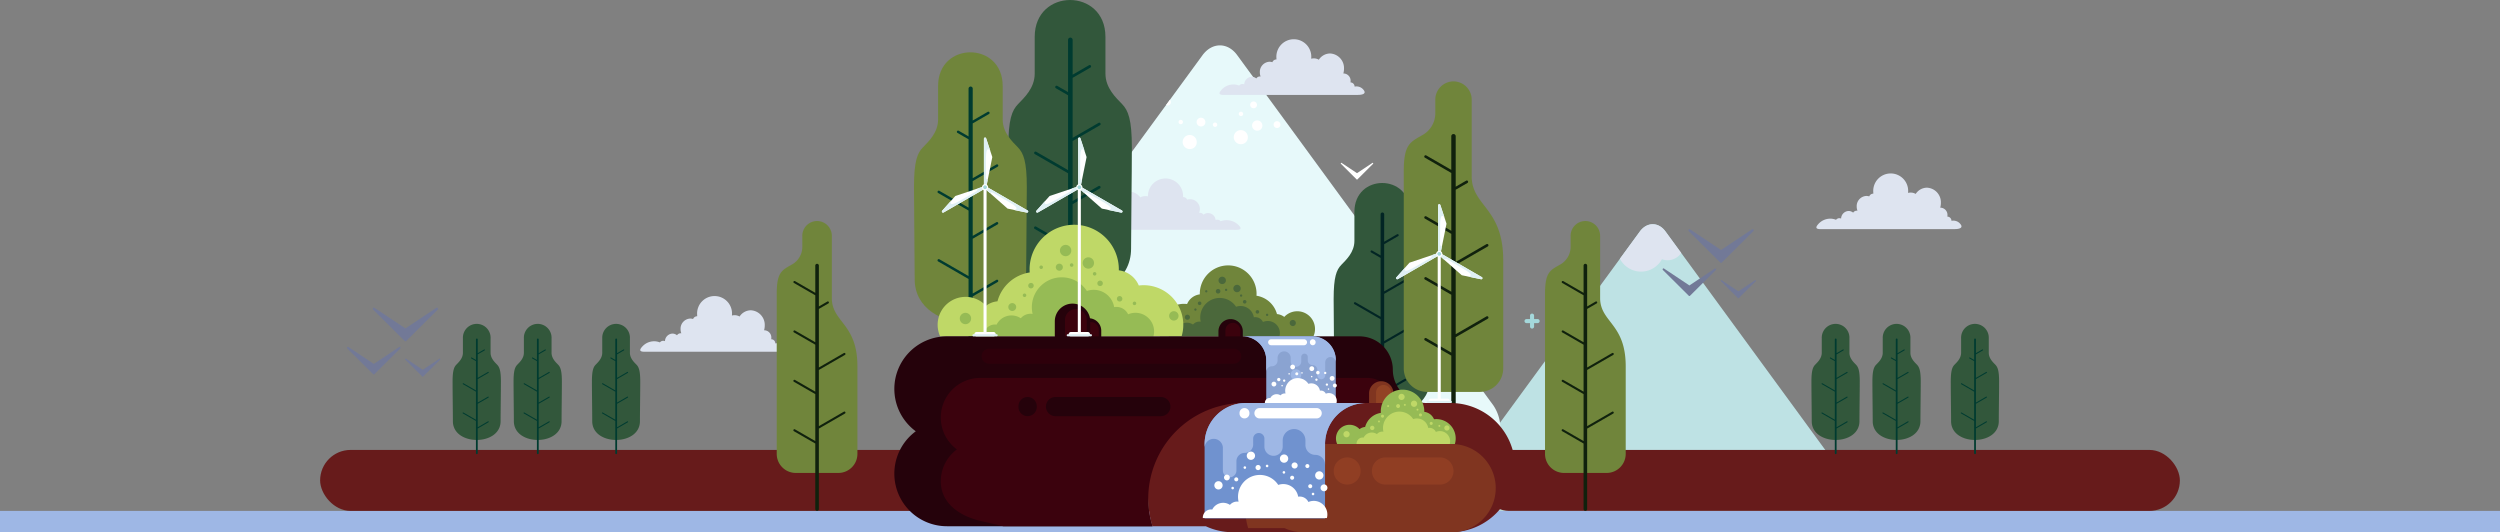 <svg xmlns="http://www.w3.org/2000/svg" xmlns:xlink="http://www.w3.org/1999/xlink" width="820" height="174.575" viewBox="0 0 820 174.575">
  <rect x="0" y="0" width="820" height="174.575" fill="#808080" stroke="none"/>
  <defs>
    <clipPath id="clip-path">
      <rect id="Rectángulo_39974" data-name="Rectángulo 39974" width="211.655" height="174.575" fill="none"/>
    </clipPath>
  </defs>
  <g id="Grupo_148073" data-name="Grupo 148073" transform="translate(-390 -393.426)">
    <g id="Grupo_147058" data-name="Grupo 147058" transform="translate(0 19)">
      <rect id="Rectángulo_39973" data-name="Rectángulo 39973" width="820" height="7" transform="translate(390 542)" fill="#9eb7e5"/>
      <path id="Trazado_190885" data-name="Trazado 190885" d="M186.266,15.737a5.073,5.073,0,0,1,1.917.376,1.418,1.418,0,0,1,1.092-.531,1.361,1.361,0,0,1,.57.126A2.565,2.565,0,0,1,192.3,13.22a2.314,2.314,0,0,1,1.495.555,1.423,1.423,0,0,1,1.181-.66,1.453,1.453,0,0,1,.239.021,3.749,3.749,0,0,1-.255-1.367A3.336,3.336,0,0,1,198.13,8.29a2.891,2.891,0,0,1,.938.155,1.439,1.439,0,0,1,1.307-.91h.042c-.007-.125-.011-.252-.011-.379a5.729,5.729,0,1,1,11.411,0c0,.048,0,.1,0,.144a3.227,3.227,0,0,1,2.495.326A4.451,4.451,0,0,1,218,5.577a4.8,4.8,0,0,1,4.57,5.007,5.438,5.438,0,0,1-.226,1.558c.045,0,.092-.005.138-.005a2.366,2.366,0,0,1,2.25,2.466,2.719,2.719,0,0,1-.041.469h.047a1.36,1.36,0,0,1,1.3,1.373,3.031,3.031,0,0,1,.6-.061,2.914,2.914,0,0,1,2.116.875c1.462,1.515-.134,1.908-1.672,1.908H184.576c-1.6,0-3.893.288-2.3-1.549a5.276,5.276,0,0,1,3.993-1.879" transform="translate(418.265 470.623)" fill="#dee4f0" fill-rule="evenodd"/>
      <path id="Trazado_190886" data-name="Trazado 190886" d="M186.266,15.737a5.073,5.073,0,0,1,1.917.376,1.418,1.418,0,0,1,1.092-.531,1.361,1.361,0,0,1,.57.126A2.565,2.565,0,0,1,192.3,13.22a2.314,2.314,0,0,1,1.495.555,1.423,1.423,0,0,1,1.181-.66,1.453,1.453,0,0,1,.239.021,3.749,3.749,0,0,1-.255-1.367A3.336,3.336,0,0,1,198.13,8.29a2.891,2.891,0,0,1,.938.155,1.439,1.439,0,0,1,1.307-.91h.042c-.007-.125-.011-.252-.011-.379a5.729,5.729,0,1,1,11.411,0c0,.048,0,.1,0,.144a3.227,3.227,0,0,1,2.495.326A4.451,4.451,0,0,1,218,5.577a4.8,4.8,0,0,1,4.57,5.007,5.438,5.438,0,0,1-.226,1.558c.045,0,.092-.005.138-.005a2.366,2.366,0,0,1,2.25,2.466,2.719,2.719,0,0,1-.041.469h.047a1.36,1.36,0,0,1,1.3,1.373,3.031,3.031,0,0,1,.6-.061,2.914,2.914,0,0,1,2.116.875c1.462,1.515-.134,1.908-1.672,1.908H184.576c-1.6,0-3.893.288-2.3-1.549a5.276,5.276,0,0,1,3.993-1.879" transform="translate(804.038 430.407)" fill="#dee4f0" fill-rule="evenodd"/>
      <path id="Trazado_190887" data-name="Trazado 190887" d="M155.932,109.112,93.9,24.292c-2.3-3.14-6.073-3.118-8.391.051L23.546,109.061a10.169,10.169,0,0,0-1.691,6.916H157.582a10.044,10.044,0,0,0-1.65-6.865" transform="translate(842.356 426.023)" fill="#bee2e4" fill-rule="evenodd"/>
      <path id="Trazado_190888" data-name="Trazado 190888" d="M156.109,31.389a5.476,5.476,0,0,1-4.449,2.378,5.185,5.185,0,0,1-1.876-.35A7.8,7.8,0,0,1,136,33.27l6.529-8.927c2.318-3.169,6.094-3.191,8.391-.051Z" transform="translate(785.335 426.023)" fill="#dee4f0" fill-rule="evenodd"/>
      <path id="Trazado_190889" data-name="Trazado 190889" d="M224.083,46.456l-10.166-6.772a.329.329,0,0,0-.462.1.409.409,0,0,0,.045.514l10.349,10.29a.327.327,0,0,0,.471,0L234.668,40.3a.407.407,0,0,0,.045-.514.329.329,0,0,0-.462-.1Z" transform="translate(730.419 409.962)" fill="#727997" fill-rule="evenodd"/>
      <path id="Trazado_190907" data-name="Trazado 190907" d="M224.083,46.456l-10.166-6.772a.329.329,0,0,0-.462.1.409.409,0,0,0,.045.514l10.349,10.29a.327.327,0,0,0,.471,0L234.668,40.3a.407.407,0,0,0,.045-.514.329.329,0,0,0-.462-.1Z" transform="translate(298.899 435.693)" fill="#727997" fill-rule="evenodd"/>
      <path id="Trazado_190890" data-name="Trazado 190890" d="M234.791,67.951,229.3,64.293a.178.178,0,0,0-.25.053.221.221,0,0,0,.025.278l5.59,5.559a.177.177,0,0,0,.254,0l5.592-5.559a.222.222,0,0,0,.024-.278.179.179,0,0,0-.25-.053Z" transform="translate(725.39 402.032)" fill="#727997" fill-rule="evenodd"/>
      <path id="Trazado_190908" data-name="Trazado 190908" d="M234.791,67.951,229.3,64.293a.178.178,0,0,0-.25.053.221.221,0,0,0,.025.278l5.59,5.559a.177.177,0,0,0,.254,0l5.592-5.559a.222.222,0,0,0,.024-.278.179.179,0,0,0-.25-.053Z" transform="translate(293.869 427.764)" fill="#727997" fill-rule="evenodd"/>
      <path id="Trazado_190891" data-name="Trazado 190891" d="M209.689,64.2l-8.343-5.556a.268.268,0,0,0-.378.081.335.335,0,0,0,.037.422l8.491,8.443a.269.269,0,0,0,.387,0l8.491-8.443a.337.337,0,0,0,.037-.422.27.27,0,0,0-.38-.081Z" transform="translate(734.435 403.854)" fill="#727997" fill-rule="evenodd"/>
      <path id="Trazado_190909" data-name="Trazado 190909" d="M209.689,64.2l-8.343-5.556a.268.268,0,0,0-.378.081.335.335,0,0,0,.037.422l8.491,8.443a.269.269,0,0,0,.387,0l8.491-8.443a.337.337,0,0,0,.037-.422.27.27,0,0,0-.38-.081Z" transform="translate(302.914 429.586)" fill="#727997" fill-rule="evenodd"/>
      <rect id="Rectángulo_39975" data-name="Rectángulo 39975" width="230" height="20" rx="10" transform="translate(875 522)" fill="#671b1b"/>
      <rect id="Rectángulo_39976" data-name="Rectángulo 39976" width="230" height="20" rx="10" transform="translate(495 522)" fill="#671b1b"/>
      <g id="Grupo_147057" data-name="Grupo 147057">
        <path id="Trazado_190878" data-name="Trazado 190878" d="M259.637,39.37h0a4.857,4.857,0,0,1,4.842,4.842V64.977c.306,7.747,8.392,8.143,8.392,22.06v28.725A6.259,6.259,0,0,1,266.63,122H252.641a6.259,6.259,0,0,1-6.24-6.241v-52.4c0-7.317,1.679-7.81,5.111-9.792a6.633,6.633,0,0,0,3.282-5.548V44.212a4.856,4.856,0,0,1,4.843-4.842" transform="translate(650.363 407.551)" fill="#70853b" fill-rule="evenodd"/>
        <path id="Trazado_190879" data-name="Trazado 190879" d="M263.513,65.418a.588.588,0,0,1,1.175,0V78.846l2.765-1.6a.351.351,0,1,1,.35.608l-3.115,1.8V98.865l8.189-4.728a.351.351,0,1,1,.349.608l-8.539,4.931V118.1l8.189-4.729a.351.351,0,1,1,.349.608l-8.539,4.931v26.41a.588.588,0,0,1-1.175,0V123.808l-7.013-4.049a.351.351,0,0,1,.349-.609L263.513,123V107.6l-7.013-4.049a.351.351,0,0,1,.349-.609l6.664,3.848v-15.4L256.5,87.345a.351.351,0,0,1,.349-.608l6.664,3.847v-15.4L256.5,71.137a.351.351,0,0,1,.349-.608l6.664,3.847Z" transform="translate(645.899 396.098)" fill="#10210d" fill-rule="evenodd"/>
      </g>
      <g id="Grupo_147056" data-name="Grupo 147056" transform="translate(683.345 374.426)">
        <g id="Grupo_147055" data-name="Grupo 147055" clip-path="url(#clip-path)">
          <path id="Trazado_190709" data-name="Trazado 190709" d="M203.463,140,119.446,25.121c-3.112-4.253-8.225-4.223-11.364.068L24.166,139.929a13.773,13.773,0,0,0-2.291,9.366H205.7a13.6,13.6,0,0,0-2.234-9.3" transform="translate(-7.016 -7.066)" fill="#e7f9fa" fill-rule="evenodd"/>
          <path id="Trazado_190710" data-name="Trazado 190710" d="M140.08,99.994a5.549,5.549,0,0,0-1.935.347,1.49,1.49,0,0,0-1.678-.374,2.484,2.484,0,0,0-3.986-1.782,1.471,1.471,0,0,0-1.193-.608,1.5,1.5,0,0,0-.241.02,3.209,3.209,0,0,0-3.9-4.325,1.455,1.455,0,0,0-1.319-.838h-.043c.007-.115.011-.231.011-.349a5.761,5.761,0,1,0-11.523,0c0,.045,0,.09,0,.133a3.547,3.547,0,0,0-2.52.3,4.616,4.616,0,0,0-8.112,4.162c-.045,0-.093,0-.14,0a2.272,2.272,0,0,0-2.272,2.273,2.2,2.2,0,0,0,.041.431h-.047a1.312,1.312,0,0,0-1.311,1.266,3.319,3.319,0,0,0-.608-.057,3.091,3.091,0,0,0-2.137.808c-1.477,1.4.134,1.76,1.688,1.76h42.926c1.618,0,3.931.264,2.324-1.429a5.54,5.54,0,0,0-4.031-1.732" transform="translate(-31.091 -27.786)" fill="#dee4f0" fill-rule="evenodd"/>
          <path id="Trazado_190711" data-name="Trazado 190711" d="M86.987,12.077V24.154c0,4.768,3.5,7.946,5.483,10.012s3.179,5.007,3.179,14.223-.258,25.387-.258,33.173c0,21-40.008,21-40.008,0,0-7.787-.257-23.956-.257-33.173S56.316,36.232,58.3,34.166s5.483-5.244,5.483-10.012V12.077c0-16.1,23.2-16.1,23.2,0" transform="translate(-17.744 0)" fill="#32573b" fill-rule="evenodd"/>
          <path id="Trazado_190712" data-name="Trazado 190712" d="M80.239,18.888a.751.751,0,0,0-1.5,0V36.052L75.2,34.012a.448.448,0,0,0-.446.778l3.981,2.3V61.639L68.27,55.6a.449.449,0,0,0-.446.778l10.914,6.3V86.218L68.27,80.175a.449.449,0,1,0-.446.778l10.914,6.3v27.066a.751.751,0,0,0,1.5,0v-20.8L89.2,88.345a.448.448,0,1,0-.446-.777l-8.518,4.917V72.805L89.2,67.63a.449.449,0,0,0-.446-.778l-8.518,4.918V52.09L89.2,46.914a.448.448,0,1,0-.446-.778l-8.518,4.918V31.373L86.079,28a.449.449,0,0,0-.448-.778l-5.393,3.113Z" transform="translate(-21.759 -5.838)" fill="#003b30" fill-rule="evenodd"/>
          <path id="Trazado_190713" data-name="Trazado 190713" d="M38.6,36.33V47.359c0,4.354,3.193,7.256,5.007,9.142s2.9,4.571,2.9,12.989-.236,23.183-.236,30.294c0,19.175-36.535,19.175-36.535,0,0-7.111-.236-21.877-.236-30.294s1.088-11.1,2.9-12.989,5.006-4.788,5.006-9.142V36.33c0-14.7,21.188-14.7,21.188,0" transform="translate(-3.058 -8.144)" fill="#70853b" fill-rule="evenodd"/>
          <path id="Trazado_190714" data-name="Trazado 190714" d="M32.437,42.549a.686.686,0,0,0-1.372,0V58.224L27.837,56.36a.41.41,0,0,0-.408.711l3.637,2.1V81.59L21.5,76.071a.409.409,0,0,0-.408.71l9.968,5.754v21.5L21.5,98.517a.409.409,0,0,0-.408.71l9.968,5.755V129.7a.686.686,0,0,0,1.372,0V110.7l8.184-4.726a.41.41,0,0,0-.408-.711l-7.777,4.491V91.786l8.184-4.726a.41.41,0,0,0-.408-.711l-7.777,4.49V72.87l8.184-4.727a.409.409,0,1,0-.408-.71l-7.777,4.49V53.952l5.331-3.079a.409.409,0,1,0-.408-.71l-4.923,2.842Z" transform="translate(-6.725 -13.475)" fill="#003b30" fill-rule="evenodd"/>
          <path id="Trazado_190715" data-name="Trazado 190715" d="M150.67,128.37a9.311,9.311,0,0,1,9.311,9.31q0,.322-.022.64a8.254,8.254,0,0,1,6.719,6.018,4.6,4.6,0,0,1,2.388.934,5.824,5.824,0,0,1,9.57,6.372H128.276a8.271,8.271,0,0,1,7.908-10.667,8.194,8.194,0,0,1,1.015.062,5.206,5.206,0,0,1,4.164-3.168c0-.062,0-.126,0-.19a9.309,9.309,0,0,1,9.309-9.31" transform="translate(-41.176 -41.32)" fill="#70853b" fill-rule="evenodd"/>
          <path id="Trazado_190716" data-name="Trazado 190716" d="M165.208,151.66a3.955,3.955,0,0,0-1.574.325,2.778,2.778,0,0,0-2.984-1.547,4.428,4.428,0,0,0-5.837-3.445,6.4,6.4,0,0,0-11.6,4.9,2.711,2.711,0,0,0-.429-.033,2.756,2.756,0,0,0-2.1.967,3.561,3.561,0,0,0-5.173,1.36,2.4,2.4,0,0,0-2.765,2.385c0,.041,0,.083,0,.123h36.3a3.984,3.984,0,0,0-3.841-5.038" transform="translate(-42.728 -46.375)" fill="#4b683b" fill-rule="evenodd"/>
          <path id="Trazado_190717" data-name="Trazado 190717" d="M126.418,157.7a1.213,1.213,0,1,0-1.215-1.213,1.216,1.216,0,0,0,1.215,1.213" transform="translate(-40.301 -49.98)" fill="#4b683b" fill-rule="evenodd"/>
          <path id="Trazado_190718" data-name="Trazado 190718" d="M141.355,153.886a.843.843,0,1,0-.844-.843.845.845,0,0,0,.844.843" transform="translate(-45.228 -48.991)" fill="#4b683b" fill-rule="evenodd"/>
          <path id="Trazado_190719" data-name="Trazado 190719" d="M158.012,136.264a1.213,1.213,0,1,0-1.213-1.213,1.216,1.216,0,0,0,1.213,1.213" transform="translate(-50.471 -43.08)" fill="#4b683b" fill-rule="evenodd"/>
          <path id="Trazado_190720" data-name="Trazado 190720" d="M165.185,140.191a1.213,1.213,0,1,0-1.214-1.213,1.215,1.215,0,0,0,1.214,1.213" transform="translate(-52.78 -44.344)" fill="#4b683b" fill-rule="evenodd"/>
          <path id="Trazado_190721" data-name="Trazado 190721" d="M192.245,156.765a1.006,1.006,0,1,0-1.006-1.006,1.008,1.008,0,0,0,1.006,1.006" transform="translate(-61.557 -49.813)" fill="#4b683b" fill-rule="evenodd"/>
          <path id="Trazado_190722" data-name="Trazado 190722" d="M156.24,141.275a.754.754,0,1,0-.754-.755.755.755,0,0,0,.754.755" transform="translate(-50.049 -44.989)" fill="#4b683b" fill-rule="evenodd"/>
          <path id="Trazado_190723" data-name="Trazado 190723" d="M160.3,140.4a.378.378,0,1,0-.378-.378.379.379,0,0,0,.378.378" transform="translate(-51.477 -44.95)" fill="#4b683b" fill-rule="evenodd"/>
          <path id="Trazado_190724" data-name="Trazado 190724" d="M167.555,143.164a.378.378,0,1,0-.378-.378.378.378,0,0,0,.378.378" transform="translate(-53.812 -45.839)" fill="#4b683b" fill-rule="evenodd"/>
          <path id="Trazado_190725" data-name="Trazado 190725" d="M180.131,152.49a.378.378,0,1,0-.378-.378.378.378,0,0,0,.378.378" transform="translate(-57.86 -48.841)" fill="#4b683b" fill-rule="evenodd"/>
          <path id="Trazado_190726" data-name="Trazado 190726" d="M150.7,141.092a.377.377,0,1,0-.378-.378.378.378,0,0,0,.378.378" transform="translate(-48.386 -45.172)" fill="#4b683b" fill-rule="evenodd"/>
          <path id="Trazado_190727" data-name="Trazado 190727" d="M145.449,149.934a.377.377,0,1,0-.378-.376.378.378,0,0,0,.378.376" transform="translate(-46.696 -48.019)" fill="#4b683b" fill-rule="evenodd"/>
          <path id="Trazado_190728" data-name="Trazado 190728" d="M147.381,147.01a.587.587,0,1,0-.587-.588.589.589,0,0,0,.587.588" transform="translate(-47.251 -46.942)" fill="#4b683b" fill-rule="evenodd"/>
          <path id="Trazado_190729" data-name="Trazado 190729" d="M169.179,146.281a.587.587,0,1,0-.586-.588.588.588,0,0,0,.586.588" transform="translate(-54.268 -46.708)" fill="#4b683b" fill-rule="evenodd"/>
          <path id="Trazado_190730" data-name="Trazado 190730" d="M175.339,151.158a.587.587,0,1,0-.585-.587.588.588,0,0,0,.585.587" transform="translate(-56.251 -48.278)" fill="#4b683b" fill-rule="evenodd"/>
          <path id="Trazado_190731" data-name="Trazado 190731" d="M65.744,108.714A14.642,14.642,0,0,0,51.1,123.357q0,.507.034,1.006a12.987,12.987,0,0,0-10.568,9.464,7.222,7.222,0,0,0-3.754,1.469,9.159,9.159,0,0,0-15.051,10.02h79.2a13.006,13.006,0,0,0-12.437-16.777,13.317,13.317,0,0,0-1.6.1,8.189,8.189,0,0,0-6.549-4.982c0-.1,0-.2,0-.3a14.643,14.643,0,0,0-14.643-14.643" transform="translate(-6.742 -34.993)" fill="#bfd867" fill-rule="evenodd"/>
          <path id="Trazado_190732" data-name="Trazado 190732" d="M93,145.775a6.094,6.094,0,0,0-2.415.5,4.237,4.237,0,0,0-3.836-2.435,4.357,4.357,0,0,0-.74.064,6.8,6.8,0,0,0-8.95-5.284,9.81,9.81,0,0,0-17.8,7.52,4.3,4.3,0,0,0-.658-.051,4.227,4.227,0,0,0-3.22,1.482,5.462,5.462,0,0,0-7.933,2.087,3.7,3.7,0,0,0-4.24,3.658c0,.063,0,.125,0,.188H98.89A6.108,6.108,0,0,0,93,145.775" transform="translate(-13.91 -43.176)" fill="#96bb55" fill-rule="evenodd"/>
          <path id="Trazado_190733" data-name="Trazado 190733" d="M33.513,155.039a1.861,1.861,0,1,0-1.861-1.862,1.864,1.864,0,0,0,1.861,1.862" transform="translate(-10.188 -48.707)" fill="#96bb55" fill-rule="evenodd"/>
          <path id="Trazado_190734" data-name="Trazado 190734" d="M56.419,149.189a1.293,1.293,0,1,0-1.293-1.293,1.3,1.3,0,0,0,1.293,1.293" transform="translate(-17.744 -47.189)" fill="#96bb55" fill-rule="evenodd"/>
          <path id="Trazado_190735" data-name="Trazado 190735" d="M81.964,122.165A1.861,1.861,0,1,0,80.1,120.3a1.864,1.864,0,0,0,1.86,1.861" transform="translate(-25.784 -38.125)" fill="#96bb55" fill-rule="evenodd"/>
          <path id="Trazado_190736" data-name="Trazado 190736" d="M92.964,128.188a1.861,1.861,0,1,0-1.86-1.861,1.865,1.865,0,0,0,1.86,1.861" transform="translate(-29.325 -40.064)" fill="#96bb55" fill-rule="evenodd"/>
          <path id="Trazado_190737" data-name="Trazado 190737" d="M134.463,153.6a1.541,1.541,0,1,0-1.541-1.541,1.545,1.545,0,0,0,1.541,1.541" transform="translate(-42.786 -48.45)" fill="#96bb55" fill-rule="evenodd"/>
          <path id="Trazado_190738" data-name="Trazado 190738" d="M79.248,129.849a1.158,1.158,0,1,0-1.157-1.158,1.16,1.16,0,0,0,1.157,1.158" transform="translate(-25.136 -41.051)" fill="#96bb55" fill-rule="evenodd"/>
          <path id="Trazado_190739" data-name="Trazado 190739" d="M85.476,128.509a.579.579,0,1,0-.578-.579.58.58,0,0,0,.578.579" transform="translate(-27.327 -40.992)" fill="#96bb55" fill-rule="evenodd"/>
          <path id="Trazado_190740" data-name="Trazado 190740" d="M96.6,132.747a.579.579,0,1,0-.579-.579.58.58,0,0,0,.579.579" transform="translate(-30.908 -42.357)" fill="#96bb55" fill-rule="evenodd"/>
          <path id="Trazado_190741" data-name="Trazado 190741" d="M115.884,147.048a.578.578,0,1,0-.58-.578.579.579,0,0,0,.58.578" transform="translate(-37.115 -46.96)" fill="#96bb55" fill-rule="evenodd"/>
          <path id="Trazado_190742" data-name="Trazado 190742" d="M70.751,129.568a.579.579,0,1,0-.578-.58.581.581,0,0,0,.578.58" transform="translate(-22.588 -41.333)" fill="#96bb55" fill-rule="evenodd"/>
          <path id="Trazado_190743" data-name="Trazado 190743" d="M62.7,143.129a.578.578,0,1,0-.578-.579.581.581,0,0,0,.578.579" transform="translate(-19.996 -45.699)" fill="#96bb55" fill-rule="evenodd"/>
          <path id="Trazado_190744" data-name="Trazado 190744" d="M65.66,138.644a.9.9,0,1,0-.9-.9.9.9,0,0,0,.9.9" transform="translate(-20.845 -44.048)" fill="#96bb55" fill-rule="evenodd"/>
          <path id="Trazado_190745" data-name="Trazado 190745" d="M99.091,137.525a.9.9,0,1,0-.9-.9.9.9,0,0,0,.9.9" transform="translate(-31.606 -43.688)" fill="#96bb55" fill-rule="evenodd"/>
          <path id="Trazado_190746" data-name="Trazado 190746" d="M108.539,145a.9.9,0,1,0-.9-.9.9.9,0,0,0,.9.9" transform="translate(-34.647 -46.096)" fill="#96bb55" fill-rule="evenodd"/>
          <path id="Trazado_190747" data-name="Trazado 190747" d="M92.11,165.345h0a4.1,4.1,0,0,0,4.091-4.091v-3.223a4.1,4.1,0,0,0-4.091-4.091h0a4.1,4.1,0,0,0-4.09,4.091v3.223a4.1,4.1,0,0,0,4.09,4.091" transform="translate(-28.332 -49.551)" fill="#25020b" fill-rule="evenodd"/>
          <path id="Trazado_190748" data-name="Trazado 190748" d="M94,164.237h0a2.517,2.517,0,0,0,2.509-2.51v-3.413a2.508,2.508,0,0,0-5.017,0v3.413A2.515,2.515,0,0,0,94,164.237" transform="translate(-29.45 -50.152)" fill="#3b020d" fill-rule="evenodd"/>
          <path id="Trazado_190749" data-name="Trazado 190749" d="M83.429,163.065h0a5.832,5.832,0,0,0,5.814-5.816v-4.578a5.814,5.814,0,1,0-11.629,0v4.578a5.832,5.832,0,0,0,5.815,5.816" transform="translate(-24.983 -47.271)" fill="#25020b" fill-rule="evenodd"/>
          <path id="Trazado_190750" data-name="Trazado 190750" d="M86.113,161.488h0a3.575,3.575,0,0,0,3.566-3.565v-4.853a3.575,3.575,0,0,0-3.566-3.565h0a3.575,3.575,0,0,0-3.566,3.565v4.853a3.575,3.575,0,0,0,3.566,3.565" transform="translate(-26.571 -48.124)" fill="#3b020d" fill-rule="evenodd"/>
          <path id="Trazado_190751" data-name="Trazado 190751" d="M160.76,165.476h0a4,4,0,0,0,3.993-3.993v-3.144a3.993,3.993,0,0,0-7.986,0v3.144a4,4,0,0,0,3.993,3.993" transform="translate(-50.461 -49.681)" fill="#25020b" fill-rule="evenodd"/>
          <path id="Trazado_190752" data-name="Trazado 190752" d="M162.6,164.393h0a2.455,2.455,0,0,0,2.447-2.448v-3.332a2.455,2.455,0,0,0-2.447-2.448h0a2.455,2.455,0,0,0-2.447,2.448v3.332a2.455,2.455,0,0,0,2.447,2.448" transform="translate(-51.552 -50.267)" fill="#3b020d" fill-rule="evenodd"/>
          <path id="Trazado_190753" data-name="Trazado 190753" d="M237.527,98.009v9.5c0,3.748,2.75,6.247,4.311,7.872s2.5,3.936,2.5,11.183-.2,19.961-.2,26.084c0,16.509-31.457,16.509-31.457,0,0-6.123-.2-18.837-.2-26.084s.938-9.559,2.5-11.183,4.311-4.124,4.311-7.872v-9.5c0-12.66,18.243-12.66,18.243,0" transform="translate(-68.392 -28.491)" fill="#32573b" fill-rule="evenodd"/>
          <path id="Trazado_190754" data-name="Trazado 190754" d="M232.221,103.365a.59.59,0,1,0-1.18,0v13.5l-2.78-1.6a.353.353,0,0,0-.352.611l3.132,1.807v19.3l-8.232-4.752a.353.353,0,0,0-.351.612l8.582,4.954v18.511l-8.232-4.751a.352.352,0,1,0-.351.61l8.582,4.955V178.4a.59.59,0,1,0,1.18,0V162.047l7.049-4.069a.353.353,0,1,0-.353-.612l-6.7,3.865V145.759l7.049-4.069a.353.353,0,1,0-.353-.611l-6.7,3.865V129.47l7.049-4.069a.353.353,0,1,0-.353-.611l-6.7,3.866V113.183l4.591-2.651a.352.352,0,1,0-.351-.611l-4.24,2.447Z" transform="translate(-71.549 -33.082)" fill="#022524" fill-rule="evenodd"/>
          <path id="Trazado_190755" data-name="Trazado 190755" d="M262.715,39.37h0a5.986,5.986,0,0,1,5.969,5.968V70.933c.378,9.549,10.344,10.037,10.344,27.191V133.53a7.714,7.714,0,0,1-7.693,7.693H254.093a7.715,7.715,0,0,1-7.692-7.693V68.946c0-9.019,2.069-9.626,6.3-12.069a8.175,8.175,0,0,0,4.046-6.839v-4.7a5.986,5.986,0,0,1,5.969-5.968" transform="translate(-79.313 -12.673)" fill="#70853b" fill-rule="evenodd"/>
          <path id="Trazado_190756" data-name="Trazado 190756" d="M265.185,65.555a.724.724,0,0,1,1.448,0V82.106l3.408-1.967a.433.433,0,1,1,.431.75L266.633,83.1v23.676l10.094-5.827a.432.432,0,1,1,.431.749l-10.524,6.078v22.7l10.094-5.828a.432.432,0,1,1,.431.749l-10.524,6.078v32.552a.724.724,0,0,1-1.448,0v-26.51l-8.644-4.99a.433.433,0,0,1,.431-.751l8.213,4.742V117.548l-8.644-4.991a.433.433,0,0,1,.431-.751l8.213,4.743V97.572l-8.644-4.991a.432.432,0,0,1,.431-.75l8.213,4.742V77.6L256.541,72.6a.432.432,0,0,1,.431-.75l8.213,4.742Z" transform="translate(-82.507 -20.868)" fill="#10210d" fill-rule="evenodd"/>
          <path id="Trazado_190757" data-name="Trazado 190757" d="M17.262,224.973H84.648c-9.588-31.232,36.116-13.075,54.329-22.357l35.451-18.064A10.963,10.963,0,0,1,163.5,173.622a10.962,10.962,0,0,0-10.931-10.931H17.262A17.246,17.246,0,0,0,7.03,193.832a17.246,17.246,0,0,0,10.232,31.141" transform="translate(0 -52.368)" fill="#25020b" fill-rule="evenodd"/>
          <path id="Trazado_190758" data-name="Trazado 190758" d="M42.932,231.444H91.877c-9.588-31.232,36.115-13.075,54.329-22.357l5.706-2.907,1.871-6.926c-4.526,0,16.874-3.7,16.874-8.23a8.255,8.255,0,0,0-8.231-8.23H35.452a12.986,12.986,0,0,0-7.7,23.447,13,13,0,0,0-5.292,10.45c0,7.147,6.039,11.36,13,13Z" transform="translate(-7.228 -58.838)" fill="#3b020d" fill-rule="evenodd"/>
          <path id="Trazado_190759" data-name="Trazado 190759" d="M233.625,195.535h0a4.005,4.005,0,0,0,3.994-3.993V188.4a3.994,3.994,0,1,0-7.988,0v3.144a4,4,0,0,0,3.993,3.993" transform="translate(-73.915 -59.357)" fill="#803520" fill-rule="evenodd"/>
          <path id="Trazado_190760" data-name="Trazado 190760" d="M235.469,194.453h0A2.456,2.456,0,0,0,237.918,192v-3.332a2.456,2.456,0,0,0-2.448-2.449h0a2.455,2.455,0,0,0-2.447,2.449V192a2.455,2.455,0,0,0,2.447,2.449" transform="translate(-75.006 -59.942)" fill="#924324" fill-rule="evenodd"/>
          <path id="Trazado_190761" data-name="Trazado 190761" d="M124.18,235.35h17.5a21,21,0,0,0,8.893,1.969h71.375a21.195,21.195,0,1,0,0-42.39H154.112a31.389,31.389,0,0,0-31.3,31.3,31.044,31.044,0,0,0,1.366,9.124" transform="translate(-39.532 -62.745)" fill="#671b1b" fill-rule="evenodd"/>
          <path id="Trazado_190762" data-name="Trazado 190762" d="M188.713,243.707h48.719a14.467,14.467,0,1,0,0-28.934H191.126a21.425,21.425,0,0,0-21.363,21.363,21.211,21.211,0,0,0,.933,6.227h11.947a14.335,14.335,0,0,0,6.07,1.344" transform="translate(-54.644 -69.132)" fill="#803520" fill-rule="evenodd"/>
          <path id="Trazado_190763" data-name="Trazado 190763" d="M176.2,184.553v-14.1a7.786,7.786,0,0,0-7.764-7.762h22.808a7.787,7.787,0,0,1,7.765,7.762v14.1Z" transform="translate(-54.217 -52.368)" fill="#8aa3d1" fill-rule="evenodd"/>
          <path id="Trazado_190764" data-name="Trazado 190764" d="M176.2,174.362v-3.908a7.787,7.787,0,0,0-7.764-7.763h22.808a7.787,7.787,0,0,1,7.765,7.763v.732a1.739,1.739,0,0,0-1.733-1.711h0a1.738,1.738,0,0,0-1.733,1.733v4.274a1.282,1.282,0,0,1-2.564,0v-1.808a1.59,1.59,0,0,0-1.583-1.542,1.586,1.586,0,0,1-1.583-1.583v-1.115a1.064,1.064,0,0,0-2.128,0v1.524a1.737,1.737,0,0,1-1.733,1.732h0a1.737,1.737,0,0,1-1.733-1.732v-1.186a2.158,2.158,0,0,0-2.151-2.152h0a2.157,2.157,0,0,0-2.152,2.152v.877a1.863,1.863,0,0,1-1.857,1.857,1.862,1.862,0,0,0-1.857,1.855m11.484.964v-.094a1.738,1.738,0,0,0-1.733-1.733h0a1.738,1.738,0,0,0-1.733,1.733v.094a1.739,1.739,0,0,0,1.733,1.733h0a1.738,1.738,0,0,0,1.733-1.733" transform="translate(-54.217 -52.368)" fill="#9eb7e5" fill-rule="evenodd"/>
          <path id="Trazado_190765" data-name="Trazado 190765" d="M200.231,187.791a2.568,2.568,0,0,0-1.02.21,1.79,1.79,0,0,0-1.619-1.029,1.9,1.9,0,0,0-.312.027,2.865,2.865,0,0,0-3.778-2.229,4.139,4.139,0,0,0-7.509,3.174,1.649,1.649,0,0,0-.278-.023,1.781,1.781,0,0,0-1.358.627,2.306,2.306,0,0,0-3.349.881,1.586,1.586,0,0,0-.229-.016,1.56,1.56,0,0,0-1.56,1.559c0,.028,0,.054,0,.081h23.494a2.577,2.577,0,0,0-2.485-3.26" transform="translate(-57.688 -58.866)" fill="#fff" fill-rule="evenodd"/>
          <path id="Trazado_190766" data-name="Trazado 190766" d="M183.227,186.194a.786.786,0,1,0-.785-.785.787.787,0,0,0,.785.785" transform="translate(-58.725 -59.427)" fill="#fff" fill-rule="evenodd"/>
          <path id="Trazado_190767" data-name="Trazado 190767" d="M185.689,183.881a.546.546,0,1,0-.546-.546.546.546,0,0,0,.546.546" transform="translate(-59.595 -58.837)" fill="#fff" fill-rule="evenodd"/>
          <path id="Trazado_190768" data-name="Trazado 190768" d="M192.282,177.927a.785.785,0,1,0-.785-.785.787.787,0,0,0,.785.785" transform="translate(-61.64 -56.766)" fill="#fff" fill-rule="evenodd"/>
          <path id="Trazado_190769" data-name="Trazado 190769" d="M201.539,178.731a.785.785,0,1,0-.785-.785.787.787,0,0,0,.785.785" transform="translate(-64.62 -57.025)" fill="#fff" fill-rule="evenodd"/>
          <path id="Trazado_190770" data-name="Trazado 190770" d="M211.373,183.426a.785.785,0,1,0-.785-.785.786.786,0,0,0,.785.785" transform="translate(-67.785 -58.537)" fill="#fff" fill-rule="evenodd"/>
          <path id="Trazado_190771" data-name="Trazado 190771" d="M212.755,186.818a.65.65,0,1,0-.651-.65.652.652,0,0,0,.651.65" transform="translate(-68.273 -59.715)" fill="#fff" fill-rule="evenodd"/>
          <path id="Trazado_190772" data-name="Trazado 190772" d="M204.585,180.542a.574.574,0,1,0-.574-.575.577.577,0,0,0,.574.575" transform="translate(-65.668 -57.744)" fill="#fff" fill-rule="evenodd"/>
          <path id="Trazado_190773" data-name="Trazado 190773" d="M194.425,181.07a.488.488,0,1,0-.488-.49.491.491,0,0,0,.488.49" transform="translate(-62.425 -57.97)" fill="#fff" fill-rule="evenodd"/>
          <path id="Trazado_190774" data-name="Trazado 190774" d="M197.054,180.5a.244.244,0,1,0-.243-.243.244.244,0,0,0,.243.243" transform="translate(-63.35 -57.944)" fill="#fff" fill-rule="evenodd"/>
          <path id="Trazado_190775" data-name="Trazado 190775" d="M201.75,182.292a.244.244,0,1,0-.245-.244.245.245,0,0,0,.245.244" transform="translate(-64.861 -58.52)" fill="#fff" fill-rule="evenodd"/>
          <path id="Trazado_190776" data-name="Trazado 190776" d="M209.887,188.327a.244.244,0,1,0-.243-.243.244.244,0,0,0,.243.243" transform="translate(-67.481 -60.463)" fill="#fff" fill-rule="evenodd"/>
          <path id="Trazado_190777" data-name="Trazado 190777" d="M190.839,180.95a.244.244,0,1,0-.243-.243.244.244,0,0,0,.243.243" transform="translate(-61.35 -58.088)" fill="#fff" fill-rule="evenodd"/>
          <path id="Trazado_190778" data-name="Trazado 190778" d="M187.442,186.673a.244.244,0,1,0-.243-.245.245.245,0,0,0,.243.245" transform="translate(-60.257 -59.93)" fill="#fff" fill-rule="evenodd"/>
          <path id="Trazado_190779" data-name="Trazado 190779" d="M188.384,184.311a.38.38,0,1,0-.38-.38.381.381,0,0,0,.38.38" transform="translate(-60.516 -59.083)" fill="#fff" fill-rule="evenodd"/>
          <path id="Trazado_190780" data-name="Trazado 190780" d="M203.988,183.861a.38.38,0,1,0-.38-.38.381.381,0,0,0,.38.38" transform="translate(-65.538 -58.937)" fill="#fff" fill-rule="evenodd"/>
          <path id="Trazado_190781" data-name="Trazado 190781" d="M209.041,186.231a.38.38,0,1,0-.379-.38.381.381,0,0,0,.379.38" transform="translate(-67.165 -59.701)" fill="#fff" fill-rule="evenodd"/>
          <path id="Trazado_190782" data-name="Trazado 190782" d="M208.236,180.6a.38.38,0,1,0-.38-.381.381.381,0,0,0,.38.381" transform="translate(-66.906 -57.887)" fill="#fff" fill-rule="evenodd"/>
          <path id="Trazado_190783" data-name="Trazado 190783" d="M192.58,164.1H181.789a.982.982,0,0,0,0,1.964H192.58a.982.982,0,1,0,0-1.964" transform="translate(-58.199 -52.822)" fill="#fff" fill-rule="evenodd"/>
          <path id="Trazado_190784" data-name="Trazado 190784" d="M201.94,164.1h0a.94.94,0,0,1,.938.939v.088a.941.941,0,0,1-.938.937h0a.941.941,0,0,1-.938-.937v-.088a.94.94,0,0,1,.938-.939" transform="translate(-64.7 -52.822)" fill="#fff" fill-rule="evenodd"/>
          <path id="Trazado_190785" data-name="Trazado 190785" d="M189.575,232.8V208.378a13.488,13.488,0,0,1,13.449-13.448h-39.51a13.489,13.489,0,0,0-13.45,13.448V232.8Z" transform="translate(-48.303 -62.745)" fill="#7092cf" fill-rule="evenodd"/>
          <path id="Trazado_190786" data-name="Trazado 190786" d="M189.575,215.147v-6.768a13.488,13.488,0,0,1,13.449-13.449h-39.51a13.489,13.489,0,0,0-13.45,13.449v1.267a3.013,3.013,0,0,1,3-2.963h0a3.01,3.01,0,0,1,3,3v7.4a2.227,2.227,0,0,0,2.22,2.221h0a2.227,2.227,0,0,0,2.221-2.221V213.96a2.752,2.752,0,0,1,2.742-2.672A2.751,2.751,0,0,0,166,208.545v-1.931a1.842,1.842,0,0,1,3.684,0v2.639a3.01,3.01,0,0,0,3,3h0a3.012,3.012,0,0,0,3-3V207.2a3.738,3.738,0,0,1,3.728-3.727h0a3.739,3.739,0,0,1,3.727,3.727v1.52a3.226,3.226,0,0,0,3.216,3.217,3.224,3.224,0,0,1,3.216,3.214" transform="translate(-48.303 -62.745)" fill="#9eb7e5" fill-rule="evenodd"/>
          <path id="Trazado_190787" data-name="Trazado 190787" d="M185.594,238.236a4.422,4.422,0,0,0-1.764.362,3.1,3.1,0,0,0-2.806-1.781,3.153,3.153,0,0,0-.54.048A4.964,4.964,0,0,0,173.941,233a7.17,7.17,0,0,0-13.009,5.5,3.131,3.131,0,0,0-.481-.037,3.088,3.088,0,0,0-2.353,1.084,3.994,3.994,0,0,0-5.8,1.526,2.661,2.661,0,0,0-.4-.03,2.7,2.7,0,0,0-2.7,2.7c0,.045,0,.092,0,.136h40.7a4.468,4.468,0,0,0-4.306-5.646" transform="translate(-48.024 -73.945)" fill="#fff" fill-rule="evenodd"/>
          <path id="Trazado_190788" data-name="Trazado 190788" d="M156.139,235.467a1.36,1.36,0,1,0-1.361-1.359,1.361,1.361,0,0,0,1.361,1.359" transform="translate(-49.821 -74.918)" fill="#fff" fill-rule="evenodd"/>
          <path id="Trazado_190789" data-name="Trazado 190789" d="M160.406,231.463a.945.945,0,1,0-.946-.945.946.946,0,0,0,.946.945" transform="translate(-51.328 -73.896)" fill="#fff" fill-rule="evenodd"/>
          <path id="Trazado_190790" data-name="Trazado 190790" d="M171.826,221.149a1.36,1.36,0,1,0-1.361-1.362,1.363,1.363,0,0,0,1.361,1.362" transform="translate(-54.87 -70.309)" fill="#fff" fill-rule="evenodd"/>
          <path id="Trazado_190791" data-name="Trazado 190791" d="M187.858,222.542a1.361,1.361,0,1,0-1.359-1.36,1.363,1.363,0,0,0,1.359,1.36" transform="translate(-60.031 -70.757)" fill="#fff" fill-rule="evenodd"/>
          <path id="Trazado_190792" data-name="Trazado 190792" d="M204.9,230.674a1.36,1.36,0,1,0-1.362-1.36,1.363,1.363,0,0,0,1.362,1.36" transform="translate(-65.516 -73.375)" fill="#fff" fill-rule="evenodd"/>
          <path id="Trazado_190793" data-name="Trazado 190793" d="M207.29,236.551a1.126,1.126,0,1,0-1.127-1.127,1.129,1.129,0,0,0,1.127,1.127" transform="translate(-66.361 -75.417)" fill="#fff" fill-rule="evenodd"/>
          <path id="Trazado_190794" data-name="Trazado 190794" d="M193.138,225.677a1,1,0,1,0-1-1,1,1,0,0,0,1,1" transform="translate(-61.848 -72.001)" fill="#fff" fill-rule="evenodd"/>
          <path id="Trazado_190795" data-name="Trazado 190795" d="M175.54,226.592a.846.846,0,1,0-.845-.846.848.848,0,0,0,.845.846" transform="translate(-56.232 -72.392)" fill="#fff" fill-rule="evenodd"/>
          <path id="Trazado_190796" data-name="Trazado 190796" d="M180.094,225.612a.423.423,0,1,0-.423-.423.424.424,0,0,0,.423.423" transform="translate(-57.833 -72.349)" fill="#fff" fill-rule="evenodd"/>
          <path id="Trazado_190797" data-name="Trazado 190797" d="M188.227,228.711a.423.423,0,1,0-.423-.423.424.424,0,0,0,.423.423" transform="translate(-60.451 -73.346)" fill="#fff" fill-rule="evenodd"/>
          <path id="Trazado_190798" data-name="Trazado 190798" d="M202.322,239.166a.423.423,0,1,0-.422-.422.423.423,0,0,0,.422.422" transform="translate(-64.989 -76.712)" fill="#fff" fill-rule="evenodd"/>
          <path id="Trazado_190799" data-name="Trazado 190799" d="M169.328,226.388a.423.423,0,1,0-.422-.423.424.424,0,0,0,.422.423" transform="translate(-54.368 -72.599)" fill="#fff" fill-rule="evenodd"/>
          <path id="Trazado_190800" data-name="Trazado 190800" d="M163.442,236.3a.423.423,0,1,0-.422-.424.424.424,0,0,0,.422.424" transform="translate(-52.474 -75.789)" fill="#fff" fill-rule="evenodd"/>
          <path id="Trazado_190801" data-name="Trazado 190801" d="M165.075,232.21a.658.658,0,1,0-.658-.659.66.66,0,0,0,.658.659" transform="translate(-52.923 -74.321)" fill="#fff" fill-rule="evenodd"/>
          <path id="Trazado_190802" data-name="Trazado 190802" d="M192.1,231.429a.658.658,0,1,0-.658-.658.659.659,0,0,0,.658.658" transform="translate(-61.624 -74.07)" fill="#fff" fill-rule="evenodd"/>
          <path id="Trazado_190803" data-name="Trazado 190803" d="M200.856,235.535a.658.658,0,1,0-.658-.658.66.66,0,0,0,.658.658" transform="translate(-64.441 -75.391)" fill="#fff" fill-rule="evenodd"/>
          <path id="Trazado_190804" data-name="Trazado 190804" d="M199.461,225.775a.658.658,0,1,0-.658-.658.661.661,0,0,0,.658.658" transform="translate(-63.992 -72.25)" fill="#fff" fill-rule="evenodd"/>
          <path id="Trazado_190805" data-name="Trazado 190805" d="M175.852,197.372h18.694a1.7,1.7,0,0,1,0,3.4H175.852a1.7,1.7,0,1,1,0-3.4" transform="translate(-56.056 -63.531)" fill="#fff" fill-rule="evenodd"/>
          <path id="Trazado_190806" data-name="Trazado 190806" d="M168.582,197.372h0A1.631,1.631,0,0,0,166.957,199v.151a1.625,1.625,0,1,0,3.251,0V199a1.631,1.631,0,0,0-1.625-1.626" transform="translate(-53.741 -63.531)" fill="#fff" fill-rule="evenodd"/>
          <path id="Trazado_190807" data-name="Trazado 190807" d="M235.444,188.469a7.134,7.134,0,0,0-7.135,7.135c0,.164,0,.329.016.49a6.329,6.329,0,0,0-5.15,4.613,3.5,3.5,0,0,0-1.83.716,4.463,4.463,0,0,0-7.334,4.883h38.6a6.342,6.342,0,0,0-6.839-8.129,3.988,3.988,0,0,0-3.191-2.428c0-.048,0-.1,0-.145a7.134,7.134,0,0,0-7.134-7.135" transform="translate(-68.758 -60.665)" fill="#96bb55" fill-rule="evenodd"/>
          <path id="Trazado_190808" data-name="Trazado 190808" d="M250.909,205.483a3.357,3.357,0,0,0-1.326.272,2.328,2.328,0,0,0-2.107-1.337,2.237,2.237,0,0,0-.407.035,3.729,3.729,0,0,0-4.914-2.9,5.387,5.387,0,0,0-9.773,4.13,2.357,2.357,0,0,0-.362-.028,2.322,2.322,0,0,0-1.768.814,3,3,0,0,0-4.358,1.145,2.143,2.143,0,0,0-.3-.022,2.03,2.03,0,0,0-2.03,2.031c0,.035,0,.069,0,.1h30.574a3.359,3.359,0,0,0-3.235-4.242" transform="translate(-71.963 -64.084)" fill="#bfd867" fill-rule="evenodd"/>
          <path id="Trazado_190809" data-name="Trazado 190809" d="M218.238,210.571a1.022,1.022,0,1,0-1.022-1.023,1.024,1.024,0,0,0,1.022,1.023" transform="translate(-69.919 -67.121)" fill="#bfd867" fill-rule="evenodd"/>
          <path id="Trazado_190810" data-name="Trazado 190810" d="M230.817,207.358a.71.71,0,1,0-.71-.71.712.712,0,0,0,.71.71" transform="translate(-74.068 -66.288)" fill="#bfd867" fill-rule="evenodd"/>
          <path id="Trazado_190811" data-name="Trazado 190811" d="M244.846,192.517a1.022,1.022,0,1,0-1.023-1.022,1.025,1.025,0,0,0,1.023,1.022" transform="translate(-78.483 -61.31)" fill="#bfd867" fill-rule="evenodd"/>
          <path id="Trazado_190812" data-name="Trazado 190812" d="M250.887,195.824a1.022,1.022,0,1,0-1.023-1.022,1.025,1.025,0,0,0,1.023,1.022" transform="translate(-80.427 -62.375)" fill="#bfd867" fill-rule="evenodd"/>
          <path id="Trazado_190813" data-name="Trazado 190813" d="M266.861,207.46a.847.847,0,1,0-.846-.847.849.849,0,0,0,.846.847" transform="translate(-85.626 -66.233)" fill="#bfd867" fill-rule="evenodd"/>
          <path id="Trazado_190814" data-name="Trazado 190814" d="M243.355,196.735a.636.636,0,1,0-.636-.635.637.637,0,0,0,.636.635" transform="translate(-78.128 -62.917)" fill="#bfd867" fill-rule="evenodd"/>
          <path id="Trazado_190815" data-name="Trazado 190815" d="M246.776,196a.317.317,0,1,0-.319-.318.318.318,0,0,0,.319.318" transform="translate(-79.331 -62.885)" fill="#bfd867" fill-rule="evenodd"/>
          <path id="Trazado_190816" data-name="Trazado 190816" d="M252.885,198.327a.318.318,0,1,0-.317-.317.318.318,0,0,0,.317.317" transform="translate(-81.298 -63.634)" fill="#bfd867" fill-rule="evenodd"/>
          <path id="Trazado_190817" data-name="Trazado 190817" d="M263.475,206.182a.318.318,0,1,0-.317-.318.319.319,0,0,0,.317.318" transform="translate(-84.707 -66.162)" fill="#bfd867" fill-rule="evenodd"/>
          <path id="Trazado_190818" data-name="Trazado 190818" d="M238.689,196.582a.317.317,0,1,0-.318-.318.319.319,0,0,0,.318.318" transform="translate(-76.728 -63.072)" fill="#bfd867" fill-rule="evenodd"/>
          <path id="Trazado_190819" data-name="Trazado 190819" d="M234.266,204.03a.318.318,0,1,0-.318-.318.319.319,0,0,0,.318.318" transform="translate(-75.304 -65.469)" fill="#bfd867" fill-rule="evenodd"/>
          <path id="Trazado_190820" data-name="Trazado 190820" d="M235.892,201.566a.495.495,0,1,0-.5-.494.5.5,0,0,0,.5.494" transform="translate(-75.771 -64.563)" fill="#bfd867" fill-rule="evenodd"/>
          <path id="Trazado_190821" data-name="Trazado 190821" d="M254.251,200.952a.495.495,0,1,0-.494-.5.5.5,0,0,0,.494.5" transform="translate(-81.681 -64.365)" fill="#bfd867" fill-rule="evenodd"/>
          <path id="Trazado_190822" data-name="Trazado 190822" d="M259.441,205.061a.495.495,0,1,0-.494-.5.5.5,0,0,0,.494.5" transform="translate(-83.351 -65.688)" fill="#bfd867" fill-rule="evenodd"/>
          <path id="Trazado_190823" data-name="Trazado 190823" d="M76.468,192.031h34.545a3.144,3.144,0,1,1,0,6.289H76.468a3.144,3.144,0,1,1,0-6.289" transform="translate(-23.602 -61.812)" fill="#25020b" fill-rule="evenodd"/>
          <path id="Trazado_190824" data-name="Trazado 190824" d="M63.038,192.031h0a3.012,3.012,0,0,0-3,3v.281a3.013,3.013,0,0,0,3,3h0a3.013,3.013,0,0,0,3-3v-.281a3.012,3.012,0,0,0-3-3" transform="translate(-19.324 -61.812)" fill="#25020b" fill-rule="evenodd"/>
          <path id="Trazado_190825" data-name="Trazado 190825" d="M44.682,168.656H124.91a2.463,2.463,0,0,1,0,4.927H44.682a2.463,2.463,0,0,1,0-4.927" transform="translate(-13.59 -54.288)" fill="#2e000b" fill-rule="evenodd"/>
          <path id="Trazado_190826" data-name="Trazado 190826" d="M235.452,221.248H253.3a4.456,4.456,0,1,1,0,8.912H235.452a4.456,4.456,0,0,1,0-8.912" transform="translate(-74.354 -71.216)" fill="#903e23" fill-rule="evenodd"/>
          <path id="Trazado_190827" data-name="Trazado 190827" d="M216.929,221.248h0a4.424,4.424,0,0,0-4.41,4.41v.091a4.424,4.424,0,0,0,4.41,4.41h0a4.424,4.424,0,0,0,4.412-4.41v-.091a4.425,4.425,0,0,0-4.412-4.41" transform="translate(-68.406 -71.216)" fill="#903e23" fill-rule="evenodd"/>
          <path id="Trazado_190829" data-name="Trazado 190829" d="M142.172,69.9a2.306,2.306,0,1,1,2.1-2.3,2.2,2.2,0,0,1-2.1,2.3" transform="translate(-45.088 -21.022)" fill="#fff" fill-rule="evenodd"/>
          <path id="Trazado_190830" data-name="Trazado 190830" d="M166.881,67.549a2.306,2.306,0,1,1,2.1-2.3,2.2,2.2,0,0,1-2.1,2.3" transform="translate(-53.041 -20.264)" fill="#fff" fill-rule="evenodd"/>
          <path id="Trazado_190831" data-name="Trazado 190831" d="M175.021,61.608a1.688,1.688,0,1,1,1.534-1.68,1.611,1.611,0,0,1-1.534,1.68" transform="translate(-55.843 -18.749)" fill="#fff" fill-rule="evenodd"/>
          <path id="Trazado_190832" data-name="Trazado 190832" d="M147.9,59.8a1.435,1.435,0,1,1,1.3-1.429,1.371,1.371,0,0,1-1.3,1.429" transform="translate(-47.185 -18.328)" fill="#fff" fill-rule="evenodd"/>
          <path id="Trazado_190833" data-name="Trazado 190833" d="M154.913,60.7a.717.717,0,1,1,.652-.713.684.684,0,0,1-.652.713" transform="translate(-49.655 -19.079)" fill="#fff" fill-rule="evenodd"/>
          <path id="Trazado_190834" data-name="Trazado 190834" d="M167.448,55.471a.717.717,0,1,1,.652-.715.686.686,0,0,1-.652.715" transform="translate(-53.689 -17.396)" fill="#fff" fill-rule="evenodd"/>
          <path id="Trazado_190835" data-name="Trazado 190835" d="M138.323,59.394a.717.717,0,1,1,.652-.715.685.685,0,0,1-.652.715" transform="translate(-44.314 -18.658)" fill="#fff" fill-rule="evenodd"/>
          <path id="Trazado_190836" data-name="Trazado 190836" d="M131.991,50.135a.945.945,0,0,1-.544-.174l1.261-1.724a1.164,1.164,0,0,1,.3.785,1.067,1.067,0,0,1-1.014,1.112" transform="translate(-42.311 -15.527)" fill="#fff" fill-rule="evenodd"/>
          <path id="Trazado_190837" data-name="Trazado 190837" d="M173.424,51.3a1.116,1.116,0,1,1,1.015-1.111,1.067,1.067,0,0,1-1.015,1.111" transform="translate(-55.496 -15.796)" fill="#fff" fill-rule="evenodd"/>
          <path id="Trazado_190838" data-name="Trazado 190838" d="M184.763,60.844a1.116,1.116,0,1,1,1.015-1.111,1.066,1.066,0,0,1-1.015,1.111" transform="translate(-59.146 -18.87)" fill="#fff" fill-rule="evenodd"/>
          <path id="Trazado_190842" data-name="Trazado 190842" d="M221.262,82.152l-5.055-3.367a.164.164,0,0,0-.23.05.2.2,0,0,0,.022.254l5.145,5.117a.165.165,0,0,0,.234,0l5.146-5.117a.2.2,0,0,0,.022-.254.164.164,0,0,0-.23-.05Z" transform="translate(-69.509 -25.351)" fill="#fff" fill-rule="evenodd"/>
          <path id="Trazado_190843" data-name="Trazado 190843" d="M186.266,15.737a5.073,5.073,0,0,1,1.917.376,1.418,1.418,0,0,1,1.092-.531,1.361,1.361,0,0,1,.57.126A2.565,2.565,0,0,1,192.3,13.22a2.314,2.314,0,0,1,1.495.555,1.423,1.423,0,0,1,1.181-.66,1.453,1.453,0,0,1,.239.021,3.749,3.749,0,0,1-.255-1.367A3.336,3.336,0,0,1,198.13,8.29a2.891,2.891,0,0,1,.938.155,1.439,1.439,0,0,1,1.307-.91h.042c-.007-.125-.011-.252-.011-.379a5.729,5.729,0,1,1,11.411,0c0,.048,0,.1,0,.144a3.227,3.227,0,0,1,2.495.326A4.451,4.451,0,0,1,218,5.577a4.8,4.8,0,0,1,4.57,5.007,5.438,5.438,0,0,1-.226,1.558c.045,0,.092-.005.138-.005a2.366,2.366,0,0,1,2.25,2.466,2.719,2.719,0,0,1-.041.469h.047a1.36,1.36,0,0,1,1.3,1.373,3.031,3.031,0,0,1,.6-.061,2.914,2.914,0,0,1,2.116.875c1.462,1.515-.134,1.908-1.672,1.908H184.576c-1.6,0-3.893.288-2.3-1.549a5.276,5.276,0,0,1,3.993-1.879" transform="translate(-75.08 11.963)" fill="#dee4f0" fill-rule="evenodd"/>
          <path id="Trazado_190844" data-name="Trazado 190844" d="M44.07,82.9l1.991-9.87a.343.343,0,0,0-.012-.192l-1.991-6.049a.377.377,0,0,0-.734.117v15.92a.377.377,0,0,0,.746.074" transform="translate(-13.945 -21.414)" fill="#fff" fill-rule="evenodd"/>
          <path id="Trazado_190845" data-name="Trazado 190845" d="M44.07,82.9l.48-2.383a1.048,1.048,0,0,1-.564-.987V74.057c0-2.42.188-3.711.726-3.67a.953.953,0,0,1,.74.629l-1.393-4.23a.377.377,0,0,0-.734.117v15.92a.377.377,0,0,0,.746.074" transform="translate(-13.945 -21.414)" fill="#dff0f4" fill-rule="evenodd"/>
          <path id="Trazado_190846" data-name="Trazado 190846" d="M37.036,90.022l-9.544,3.21a.367.367,0,0,0-.161.106l-4.243,4.75a.372.372,0,0,0-.012.488.376.376,0,0,0,.481.089l13.786-7.96a.376.376,0,0,0-.308-.683" transform="translate(-7.401 -28.97)" fill="#fff" fill-rule="evenodd"/>
          <path id="Trazado_190847" data-name="Trazado 190847" d="M37.036,90.022l-2.3.775a1.052,1.052,0,0,1-.573.981l-4.739,2.736c-2.095,1.21-3.307,1.692-3.541,1.207a.95.95,0,0,1,.176-.956l-2.967,3.322a.372.372,0,0,0-.012.488.376.376,0,0,0,.481.089l13.786-7.96a.376.376,0,0,0-.308-.683" transform="translate(-7.401 -28.97)" fill="#dff0f4" fill-rule="evenodd"/>
          <path id="Trazado_190848" data-name="Trazado 190848" d="M43.451,90.661,51,97.322a.371.371,0,0,0,.172.086l6.235,1.3a.377.377,0,0,0,.266-.694l-13.787-7.96a.377.377,0,0,0-.437.609" transform="translate(-13.945 -28.97)" fill="#fff" fill-rule="evenodd"/>
          <path id="Trazado_190849" data-name="Trazado 190849" d="M43.451,90.661l1.823,1.608a1.049,1.049,0,0,1,1.137.005l4.738,2.735c2.1,1.21,3.12,2.019,2.816,2.464a.949.949,0,0,1-.916.326l4.36.909a.377.377,0,0,0,.266-.694l-13.787-7.96a.377.377,0,0,0-.437.609" transform="translate(-13.945 -28.97)" fill="#dff0f4" fill-rule="evenodd"/>
          <path id="Trazado_190850" data-name="Trazado 190850" d="M43.139,138.139a.506.506,0,0,0,1,0V90.41a.506.506,0,0,0-1,0Z" transform="translate(-13.886 -28.961)" fill="#fff" fill-rule="evenodd"/>
          <path id="Trazado_190851" data-name="Trazado 190851" d="M43.407,91.081a1,1,0,1,0-1-.995,1,1,0,0,0,1,.995" transform="translate(-13.651 -28.676)" fill="#fff" fill-rule="evenodd"/>
          <path id="Trazado_190852" data-name="Trazado 190852" d="M43.588,90.881a.614.614,0,1,0-.614-.614.615.615,0,0,0,.614.614" transform="translate(-13.833 -28.858)" fill="#a4d8db" fill-rule="evenodd"/>
          <path id="Trazado_190853" data-name="Trazado 190853" d="M45.009,160.6H39.43a.708.708,0,0,0,0,1.417h5.579a.708.708,0,1,0,0-1.417" transform="translate(-12.464 -51.695)" fill="#fff" fill-rule="evenodd"/>
          <path id="Trazado_190854" data-name="Trazado 190854" d="M45.7,161.647H38.132a.354.354,0,1,0,0,.708H45.7a.354.354,0,1,0,0-.708" transform="translate(-12.16 -52.032)" fill="#dff0f4" fill-rule="evenodd"/>
          <path id="Trazado_190855" data-name="Trazado 190855" d="M89.668,82.9l1.992-9.87a.356.356,0,0,0-.012-.192l-1.992-6.049a.377.377,0,0,0-.734.117v15.92a.377.377,0,0,0,.746.074" transform="translate(-28.623 -21.414)" fill="#fff" fill-rule="evenodd"/>
          <path id="Trazado_190856" data-name="Trazado 190856" d="M89.668,82.9l.48-2.383a1.05,1.05,0,0,1-.564-.987V74.057c0-2.42.189-3.711.726-3.67a.948.948,0,0,1,.74.629l-1.393-4.23a.377.377,0,0,0-.734.117v15.92a.377.377,0,0,0,.746.074" transform="translate(-28.623 -21.414)" fill="#dff0f4" fill-rule="evenodd"/>
          <path id="Trazado_190857" data-name="Trazado 190857" d="M82.635,90.022l-9.544,3.21a.367.367,0,0,0-.161.106l-4.243,4.75a.377.377,0,0,0,.469.577l13.786-7.96a.376.376,0,0,0-.308-.683" transform="translate(-22.078 -28.97)" fill="#fff" fill-rule="evenodd"/>
          <path id="Trazado_190858" data-name="Trazado 190858" d="M82.635,90.022l-2.3.775a1.049,1.049,0,0,1-.573.981L75.02,94.515c-2.1,1.21-3.307,1.692-3.541,1.207a.95.95,0,0,1,.176-.956l-2.967,3.322a.377.377,0,0,0,.469.577l13.786-7.96a.376.376,0,0,0-.308-.683" transform="translate(-22.078 -28.97)" fill="#dff0f4" fill-rule="evenodd"/>
          <path id="Trazado_190859" data-name="Trazado 190859" d="M89.051,90.661l7.551,6.66a.379.379,0,0,0,.173.086l6.235,1.3a.376.376,0,0,0,.264-.694l-13.787-7.96a.377.377,0,0,0-.437.609" transform="translate(-28.623 -28.97)" fill="#fff" fill-rule="evenodd"/>
          <path id="Trazado_190860" data-name="Trazado 190860" d="M89.051,90.661l1.823,1.608a1.049,1.049,0,0,1,1.137.005l4.738,2.735c2.1,1.21,3.119,2.019,2.815,2.464a.946.946,0,0,1-.914.326l4.36.909a.376.376,0,0,0,.264-.694l-13.787-7.96a.377.377,0,0,0-.437.609" transform="translate(-28.623 -28.97)" fill="#dff0f4" fill-rule="evenodd"/>
          <path id="Trazado_190861" data-name="Trazado 190861" d="M88.739,138.139a.507.507,0,0,0,1,0V90.41a.507.507,0,0,0-1,0Z" transform="translate(-28.564 -28.961)" fill="#fff" fill-rule="evenodd"/>
          <path id="Trazado_190862" data-name="Trazado 190862" d="M89.006,91.081a1,1,0,1,0-1-.995,1,1,0,0,0,1,.995" transform="translate(-28.329 -28.676)" fill="#fff" fill-rule="evenodd"/>
          <path id="Trazado_190863" data-name="Trazado 190863" d="M89.188,90.881a.614.614,0,1,0-.614-.614.615.615,0,0,0,.614.614" transform="translate(-28.511 -28.858)" fill="#a4d8db" fill-rule="evenodd"/>
          <path id="Trazado_190864" data-name="Trazado 190864" d="M90.608,160.6H85.029a.708.708,0,0,0,0,1.417h5.579a.708.708,0,0,0,0-1.417" transform="translate(-27.142 -51.695)" fill="#fff" fill-rule="evenodd"/>
          <path id="Trazado_190865" data-name="Trazado 190865" d="M91.3,161.647H83.732a.354.354,0,0,0,0,.708H91.3a.354.354,0,1,0,0-.708" transform="translate(-26.838 -52.032)" fill="#dff0f4" fill-rule="evenodd"/>
          <path id="Trazado_190866" data-name="Trazado 190866" d="M263.76,115.137l1.991-9.871a.359.359,0,0,0-.01-.191l-1.993-6.051a.377.377,0,0,0-.734.117v15.92a.377.377,0,0,0,.747.075" transform="translate(-84.66 -31.791)" fill="#fff" fill-rule="evenodd"/>
          <path id="Trazado_190867" data-name="Trazado 190867" d="M263.76,115.137l.48-2.384a1.05,1.05,0,0,1-.564-.987V106.3c0-2.419.188-3.711.724-3.67a.945.945,0,0,1,.74.63l-1.393-4.231a.377.377,0,0,0-.734.117v15.92a.377.377,0,0,0,.747.075" transform="translate(-84.66 -31.791)" fill="#dff0f4" fill-rule="evenodd"/>
          <path id="Trazado_190868" data-name="Trazado 190868" d="M256.727,122.262l-9.544,3.21a.366.366,0,0,0-.162.105l-4.242,4.75a.377.377,0,0,0,.469.577l13.787-7.96a.376.376,0,0,0-.309-.682" transform="translate(-78.116 -39.348)" fill="#fff" fill-rule="evenodd"/>
          <path id="Trazado_190869" data-name="Trazado 190869" d="M256.727,122.262l-2.3.774a1.048,1.048,0,0,1-.572.982l-4.739,2.736c-2.1,1.21-3.306,1.693-3.54,1.206a.946.946,0,0,1,.175-.955l-2.967,3.321a.377.377,0,0,0,.469.577l13.787-7.96a.376.376,0,0,0-.309-.682" transform="translate(-78.116 -39.348)" fill="#dff0f4" fill-rule="evenodd"/>
          <path id="Trazado_190870" data-name="Trazado 190870" d="M263.141,122.9l7.553,6.66a.355.355,0,0,0,.172.086l6.235,1.3a.376.376,0,0,0,.265-.694l-13.787-7.96a.377.377,0,0,0-.438.609" transform="translate(-84.66 -39.347)" fill="#fff" fill-rule="evenodd"/>
          <path id="Trazado_190871" data-name="Trazado 190871" d="M263.141,122.9l1.824,1.608a1.049,1.049,0,0,1,1.137,0c1.311.757,2.643,1.525,4.737,2.736s3.119,2.017,2.816,2.462a.948.948,0,0,1-.915.326l4.36.909a.376.376,0,0,0,.265-.694l-13.787-7.96a.377.377,0,0,0-.438.609" transform="translate(-84.66 -39.347)" fill="#dff0f4" fill-rule="evenodd"/>
          <path id="Trazado_190872" data-name="Trazado 190872" d="M262.829,170.378a.507.507,0,0,0,1,0V122.649a.507.507,0,0,0-1,0Z" transform="translate(-84.601 -39.338)" fill="#fff" fill-rule="evenodd"/>
          <path id="Trazado_190873" data-name="Trazado 190873" d="M263.1,123.32a1,1,0,1,0-.995-1,1,1,0,0,0,.995,1" transform="translate(-84.366 -39.054)" fill="#fff" fill-rule="evenodd"/>
          <path id="Trazado_190874" data-name="Trazado 190874" d="M263.277,123.119a.614.614,0,1,0-.612-.614.615.615,0,0,0,.612.614" transform="translate(-84.548 -39.235)" fill="#a4d8db" fill-rule="evenodd"/>
          <path id="Trazado_190875" data-name="Trazado 190875" d="M264.7,192.84h-5.58a.709.709,0,0,0,0,1.417h5.58a.709.709,0,0,0,0-1.417" transform="translate(-83.179 -62.072)" fill="#fff" fill-rule="evenodd"/>
          <path id="Trazado_190876" data-name="Trazado 190876" d="M265.388,193.886h-7.566a.354.354,0,1,0,0,.708h7.566a.354.354,0,1,0,0-.708" transform="translate(-82.875 -62.409)" fill="#dff0f4" fill-rule="evenodd"/>
          <path id="Trazado_190877" data-name="Trazado 190877" d="M306.616,152.314a.666.666,0,0,1,1.331,0v1.152H309.1a.665.665,0,1,1,0,1.33h-1.152v1.153a.666.666,0,0,1-1.331,0V154.8h-1.152a.665.665,0,0,1,0-1.33h1.152Z" transform="translate(-98.11 -48.814)" fill="#a4d8db" fill-rule="evenodd"/>
        </g>
      </g>
      <path id="Trazado_190880" data-name="Trazado 190880" d="M259.637,39.37h0a4.857,4.857,0,0,1,4.842,4.842V64.977c.306,7.747,8.392,8.143,8.392,22.06v28.725A6.259,6.259,0,0,1,266.63,122H252.641a6.259,6.259,0,0,1-6.24-6.241v-52.4c0-7.317,1.679-7.81,5.111-9.792a6.633,6.633,0,0,0,3.282-5.548V44.212a4.856,4.856,0,0,1,4.843-4.842" transform="translate(398.363 407.551)" fill="#70853b" fill-rule="evenodd"/>
      <path id="Trazado_190881" data-name="Trazado 190881" d="M263.513,65.418a.588.588,0,0,1,1.175,0V78.846l2.765-1.6a.351.351,0,1,1,.35.608l-3.115,1.8V98.865l8.189-4.728a.351.351,0,1,1,.349.608l-8.539,4.931V118.1l8.189-4.729a.351.351,0,1,1,.349.608l-8.539,4.931v26.41a.588.588,0,0,1-1.175,0V123.808l-7.013-4.049a.351.351,0,0,1,.349-.609L263.513,123V107.6l-7.013-4.049a.351.351,0,0,1,.349-.609l6.664,3.848v-15.4L256.5,87.345a.351.351,0,0,1,.349-.608l6.664,3.847v-15.4L256.5,71.137a.351.351,0,0,1,.349-.608l6.664,3.847Z" transform="translate(393.899 396.098)" fill="#10210d" fill-rule="evenodd"/>
      <path id="Trazado_190895" data-name="Trazado 190895" d="M67.589,4.724V9.449c0,1.865,1.368,3.108,2.145,3.916s1.244,1.958,1.244,5.564-.1,9.931-.1,12.977c0,8.214-15.65,8.214-15.65,0,0-3.046-.1-9.371-.1-12.977s.466-4.756,1.243-5.564,2.145-2.051,2.145-3.916V4.724a4.542,4.542,0,1,1,9.076,0" transform="translate(974.727 480.666)" fill="#32573b" fill-rule="evenodd"/>
      <path id="Trazado_190901" data-name="Trazado 190901" d="M67.589,4.724V9.449c0,1.865,1.368,3.108,2.145,3.916s1.244,1.958,1.244,5.564-.1,9.931-.1,12.977c0,8.214-15.65,8.214-15.65,0,0-3.046-.1-9.371-.1-12.977s.466-4.756,1.243-5.564,2.145-2.051,2.145-3.916V4.724a4.542,4.542,0,1,1,9.076,0" transform="translate(529.023 480.666)" fill="#32573b" fill-rule="evenodd"/>
      <path id="Trazado_190897" data-name="Trazado 190897" d="M67.589,4.724V9.449c0,1.865,1.368,3.108,2.145,3.916s1.244,1.958,1.244,5.564-.1,9.931-.1,12.977c0,8.214-15.65,8.214-15.65,0,0-3.046-.1-9.371-.1-12.977s.466-4.756,1.243-5.564,2.145-2.051,2.145-3.916V4.724a4.542,4.542,0,1,1,9.076,0" transform="translate(929.023 480.666)" fill="#32573b" fill-rule="evenodd"/>
      <path id="Trazado_190905" data-name="Trazado 190905" d="M67.589,4.724V9.449c0,1.865,1.368,3.108,2.145,3.916s1.244,1.958,1.244,5.564-.1,9.931-.1,12.977c0,8.214-15.65,8.214-15.65,0,0-3.046-.1-9.371-.1-12.977s.466-4.756,1.243-5.564,2.145-2.051,2.145-3.916V4.724a4.542,4.542,0,1,1,9.076,0" transform="translate(483.319 480.666)" fill="#32573b" fill-rule="evenodd"/>
      <path id="Trazado_190899" data-name="Trazado 190899" d="M67.589,4.724V9.449c0,1.865,1.368,3.108,2.145,3.916s1.244,1.958,1.244,5.564-.1,9.931-.1,12.977c0,8.214-15.65,8.214-15.65,0,0-3.046-.1-9.371-.1-12.977s.466-4.756,1.243-5.564,2.145-2.051,2.145-3.916V4.724a4.542,4.542,0,1,1,9.076,0" transform="translate(949.023 480.666)" fill="#32573b" fill-rule="evenodd"/>
      <path id="Trazado_190903" data-name="Trazado 190903" d="M67.589,4.724V9.449c0,1.865,1.368,3.108,2.145,3.916s1.244,1.958,1.244,5.564-.1,9.931-.1,12.977c0,8.214-15.65,8.214-15.65,0,0-3.046-.1-9.371-.1-12.977s.466-4.756,1.243-5.564,2.145-2.051,2.145-3.916V4.724a4.542,4.542,0,1,1,9.076,0" transform="translate(503.319 480.666)" fill="#32573b" fill-rule="evenodd"/>
      <path id="Trazado_190896" data-name="Trazado 190896" d="M72.543,18.431a.294.294,0,1,0-.587,0v6.714l-1.383-.8a.175.175,0,0,0-.175.3l1.557.9v9.6L67.861,32.79a.176.176,0,0,0-.175.3l4.269,2.465v9.209l-4.095-2.364a.175.175,0,1,0-.175.3l4.269,2.465V55.762a.294.294,0,0,0,.587,0V47.626L76.049,45.6a.175.175,0,1,0-.175-.3l-3.332,1.923v-7.7L76.049,37.5a.175.175,0,1,0-.175-.3l-3.332,1.924v-7.7l3.507-2.025a.175.175,0,1,0-.175-.3l-3.332,1.924v-7.7L74.827,22a.176.176,0,0,0-.175-.3l-2.11,1.218Z" transform="translate(965.563 467.341)" fill="#003b30" fill-rule="evenodd"/>
      <path id="Trazado_190902" data-name="Trazado 190902" d="M72.543,18.431a.294.294,0,1,0-.587,0v6.714l-1.383-.8a.175.175,0,0,0-.175.3l1.557.9v9.6L67.861,32.79a.176.176,0,0,0-.175.3l4.269,2.465v9.209l-4.095-2.364a.175.175,0,1,0-.175.3l4.269,2.465V55.762a.294.294,0,0,0,.587,0V47.626L76.049,45.6a.175.175,0,1,0-.175-.3l-3.332,1.923v-7.7L76.049,37.5a.175.175,0,1,0-.175-.3l-3.332,1.924v-7.7l3.507-2.025a.175.175,0,1,0-.175-.3l-3.332,1.924v-7.7L74.827,22a.176.176,0,0,0-.175-.3l-2.11,1.218Z" transform="translate(519.859 467.341)" fill="#003b30" fill-rule="evenodd"/>
      <path id="Trazado_190898" data-name="Trazado 190898" d="M72.543,18.431a.294.294,0,1,0-.587,0v6.714l-1.383-.8a.175.175,0,0,0-.175.3l1.557.9v9.6L67.861,32.79a.176.176,0,0,0-.175.3l4.269,2.465v9.209l-4.095-2.364a.175.175,0,1,0-.175.3l4.269,2.465V55.762a.294.294,0,0,0,.587,0V47.626L76.049,45.6a.175.175,0,1,0-.175-.3l-3.332,1.923v-7.7L76.049,37.5a.175.175,0,1,0-.175-.3l-3.332,1.924v-7.7l3.507-2.025a.175.175,0,1,0-.175-.3l-3.332,1.924v-7.7L74.827,22a.176.176,0,0,0-.175-.3l-2.11,1.218Z" transform="translate(919.859 467.341)" fill="#003b30" fill-rule="evenodd"/>
      <path id="Trazado_190906" data-name="Trazado 190906" d="M72.543,18.431a.294.294,0,1,0-.587,0v6.714l-1.383-.8a.175.175,0,0,0-.175.3l1.557.9v9.6L67.861,32.79a.176.176,0,0,0-.175.3l4.269,2.465v9.209l-4.095-2.364a.175.175,0,1,0-.175.3l4.269,2.465V55.762a.294.294,0,0,0,.587,0V47.626L76.049,45.6a.175.175,0,1,0-.175-.3l-3.332,1.923v-7.7L76.049,37.5a.175.175,0,1,0-.175-.3l-3.332,1.924v-7.7l3.507-2.025a.175.175,0,1,0-.175-.3l-3.332,1.924v-7.7L74.827,22a.176.176,0,0,0-.175-.3l-2.11,1.218Z" transform="translate(474.155 467.341)" fill="#003b30" fill-rule="evenodd"/>
      <path id="Trazado_190900" data-name="Trazado 190900" d="M72.543,18.431a.294.294,0,1,0-.587,0v6.714l-1.383-.8a.175.175,0,0,0-.175.3l1.557.9v9.6L67.861,32.79a.176.176,0,0,0-.175.3l4.269,2.465v9.209l-4.095-2.364a.175.175,0,1,0-.175.3l4.269,2.465V55.762a.294.294,0,0,0,.587,0V47.626L76.049,45.6a.175.175,0,1,0-.175-.3l-3.332,1.923v-7.7L76.049,37.5a.175.175,0,1,0-.175-.3l-3.332,1.924v-7.7l3.507-2.025a.175.175,0,1,0-.175-.3l-3.332,1.924v-7.7L74.827,22a.176.176,0,0,0-.175-.3l-2.11,1.218Z" transform="translate(939.859 467.341)" fill="#003b30" fill-rule="evenodd"/>
      <path id="Trazado_190904" data-name="Trazado 190904" d="M72.543,18.431a.294.294,0,1,0-.587,0v6.714l-1.383-.8a.175.175,0,0,0-.175.3l1.557.9v9.6L67.861,32.79a.176.176,0,0,0-.175.3l4.269,2.465v9.209l-4.095-2.364a.175.175,0,1,0-.175.3l4.269,2.465V55.762a.294.294,0,0,0,.587,0V47.626L76.049,45.6a.175.175,0,1,0-.175-.3l-3.332,1.923v-7.7L76.049,37.5a.175.175,0,1,0-.175-.3l-3.332,1.924v-7.7l3.507-2.025a.175.175,0,1,0-.175-.3l-3.332,1.924v-7.7L74.827,22a.176.176,0,0,0-.175-.3l-2.11,1.218Z" transform="translate(494.155 467.341)" fill="#003b30" fill-rule="evenodd"/>
    </g>
  </g>
</svg>
